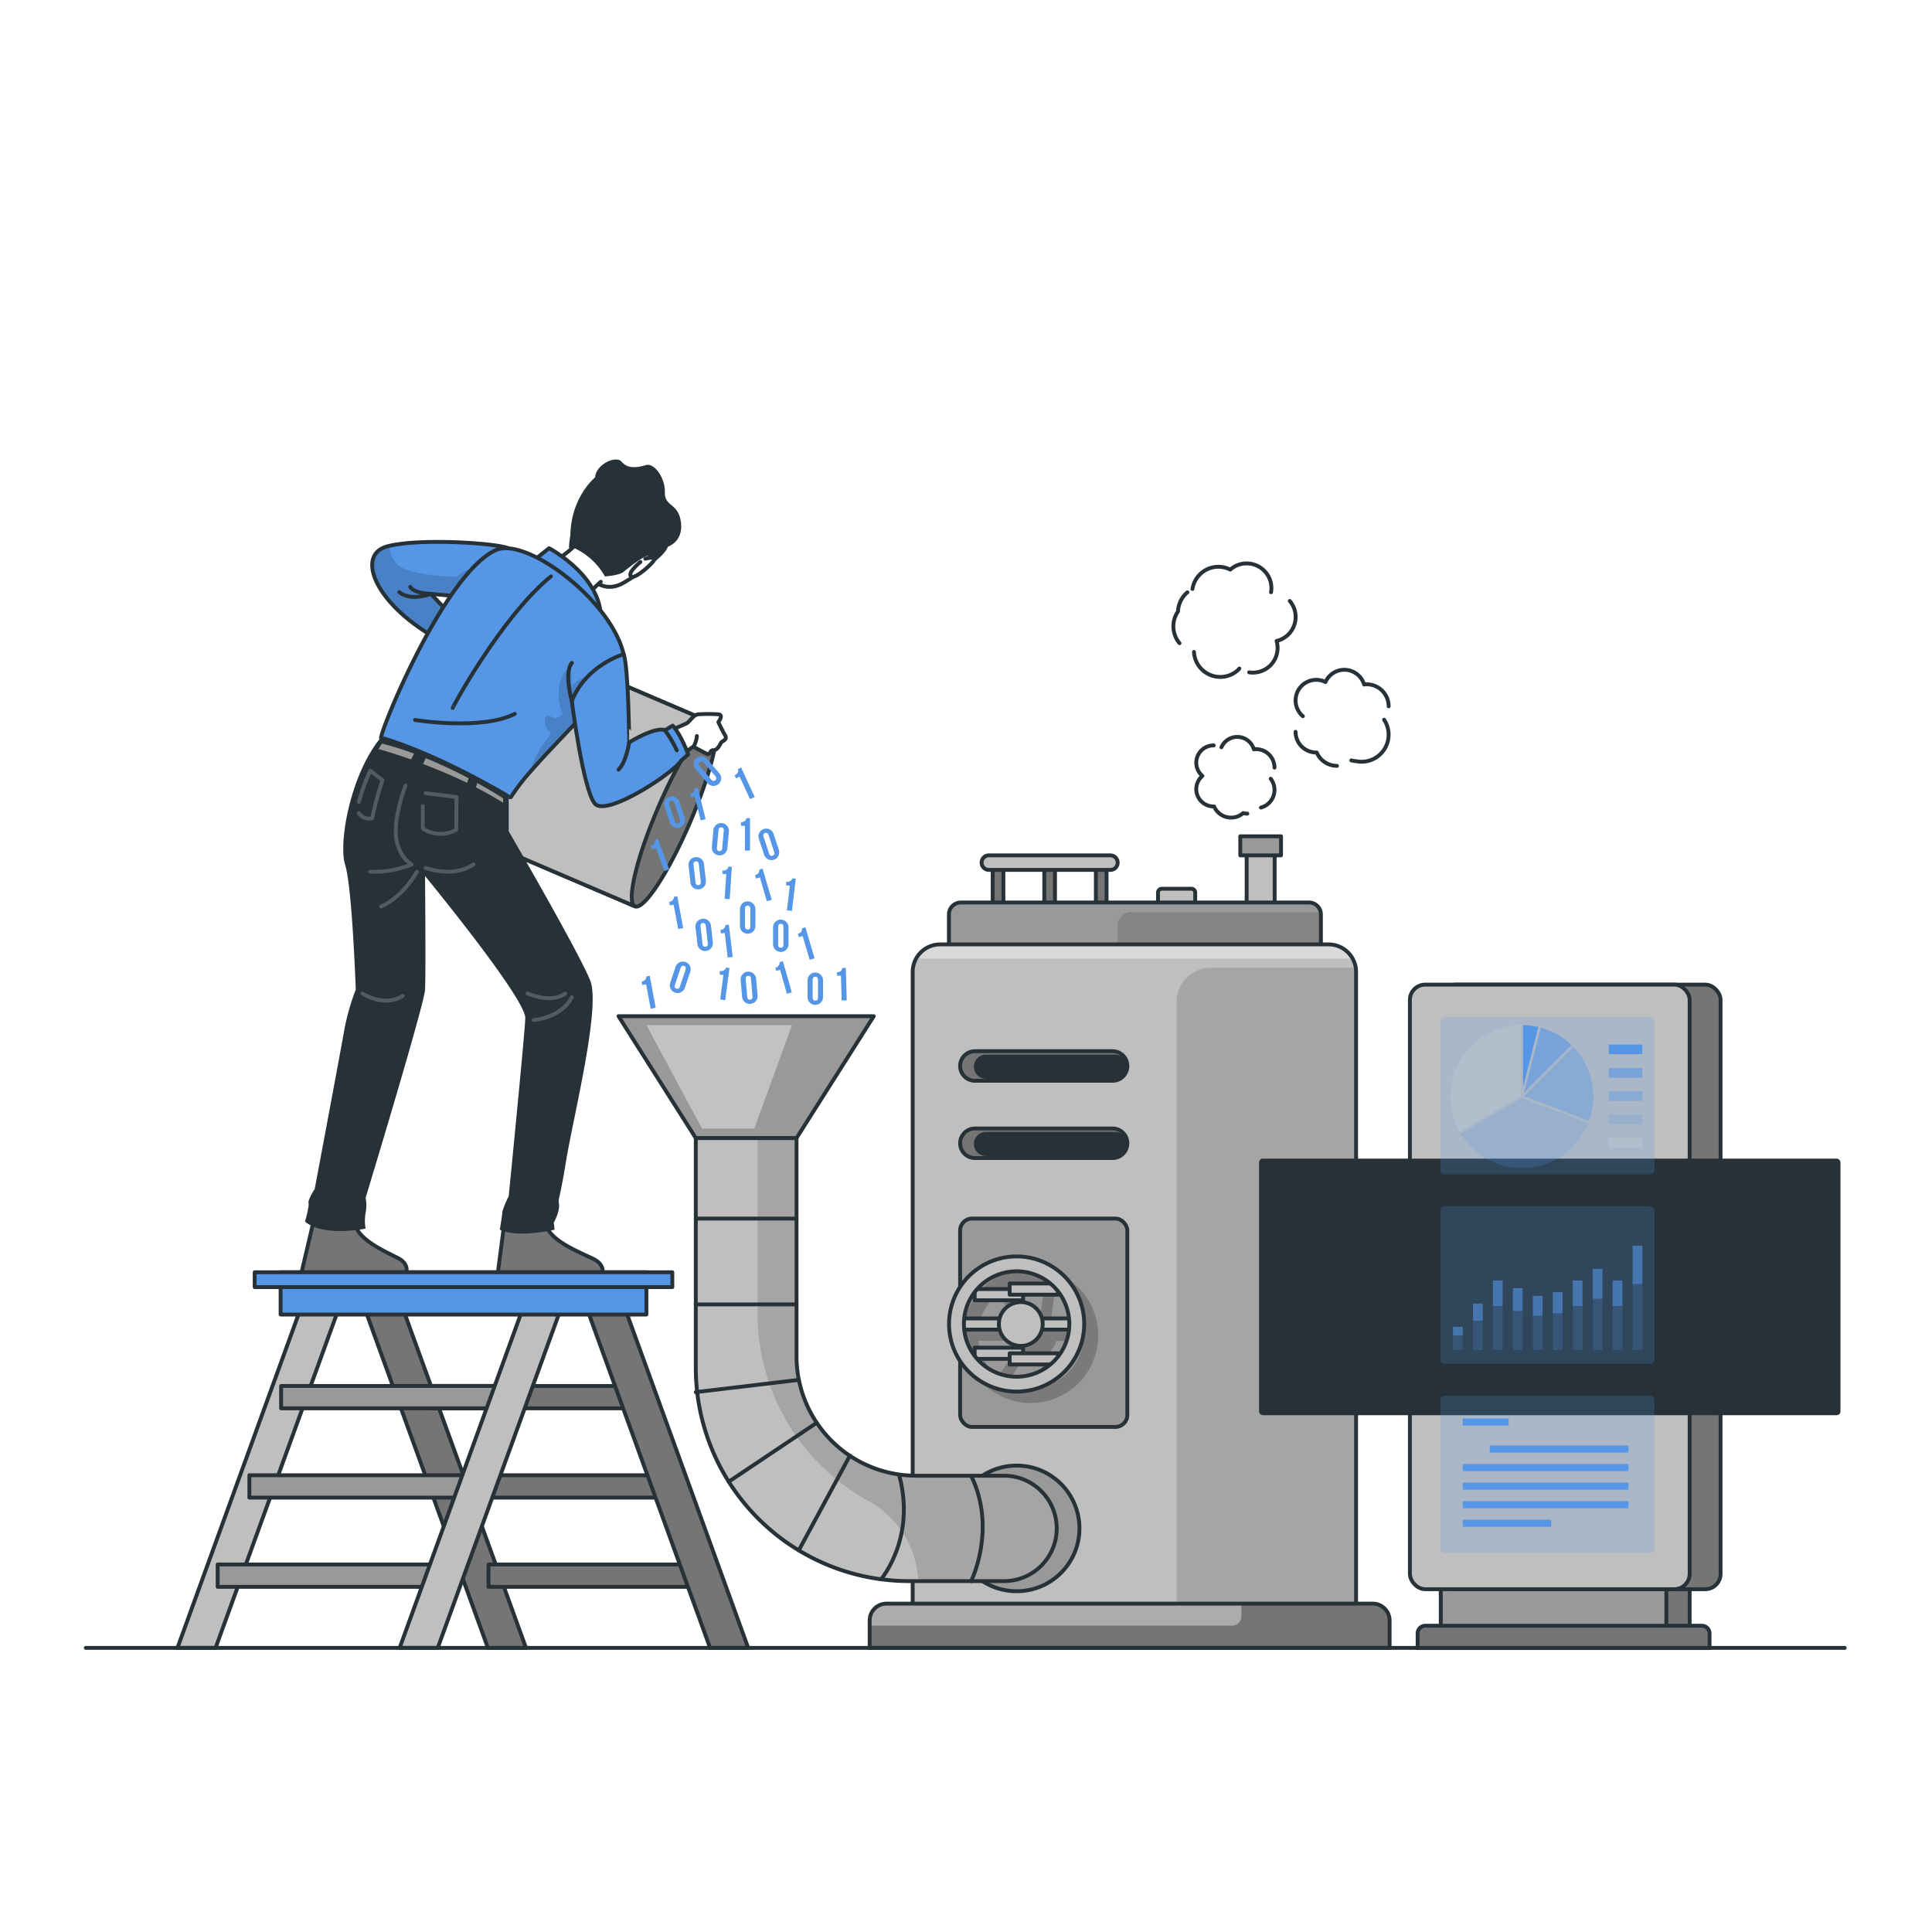 <svg class="animated" id="freepik_stories-data-processing" xmlns="http://www.w3.org/2000/svg" xmlns:xlink="http://www.w3.org/1999/xlink" viewBox="0 0 500 500" version="1.1" xmlns:svgjs="http://svgjs.com/svgjs"><style>svg#freepik_stories-data-processing:not(.animated) .animable {opacity: 0;}svg#freepik_stories-data-processing.animated #freepik--Smoke--inject-2 {animation: 1.5s Infinite  linear floating;animation-delay: 0s;}svg#freepik_stories-data-processing.animated #freepik--Data--inject-2 {animation: 1.5s Infinite  linear wind;animation-delay: 0s;}            @keyframes floating {                0% {                    opacity: 1;                    transform: translateY(0px);                }                50% {                    transform: translateY(-10px);                }                100% {                    opacity: 1;                    transform: translateY(0px);                }            }                    @keyframes wind {                0% {                    transform: rotate( 0deg );                }                25% {                    transform: rotate( 1deg );                }                75% {                    transform: rotate( -1deg );                }            }        </style><g id="freepik--Machine--inject-2" class="animable" style="transform-origin: 302.675px 321.47px;"><path d="M300.69,230h7.63a1,1,0,0,1,1,1v5.09a0,0,0,0,1,0,0h-9.63a0,0,0,0,1,0,0V231A1,1,0,0,1,300.69,230Z" style="fill: rgb(191, 191, 191); stroke: rgb(38, 50, 56); stroke-linecap: round; stroke-linejoin: round; transform-origin: 304.505px 233.045px;" id="elbivzm1fy87i" class="animable"></path><rect x="322.63" y="219.99" width="7.25" height="15.43" style="fill: rgb(191, 191, 191); stroke: rgb(38, 50, 56); stroke-linecap: round; stroke-linejoin: round; transform-origin: 326.255px 227.705px;" id="elu65ughuo0qs" class="animable"></rect><rect x="320.98" y="216.43" width="10.55" height="4.94" style="fill: rgb(153, 153, 153); stroke: rgb(38, 50, 56); stroke-linecap: round; stroke-linejoin: round; transform-origin: 326.255px 218.9px;" id="eli76riewfg7f" class="animable"></rect><rect x="270.26" y="223.25" width="2.77" height="12.16" style="fill: rgb(117, 117, 117); stroke: rgb(38, 50, 56); stroke-linecap: round; stroke-linejoin: round; transform-origin: 271.645px 229.33px;" id="elsvitmcq582a" class="animable"></rect><rect x="256.91" y="223.25" width="2.77" height="12.16" style="fill: rgb(117, 117, 117); stroke: rgb(38, 50, 56); stroke-linecap: round; stroke-linejoin: round; transform-origin: 258.295px 229.33px;" id="elzd5j5buhz6b" class="animable"></rect><rect x="283.61" y="223.25" width="2.77" height="12.16" style="fill: rgb(117, 117, 117); stroke: rgb(38, 50, 56); stroke-linecap: round; stroke-linejoin: round; transform-origin: 284.995px 229.33px;" id="elfw86anszapq" class="animable"></rect><path d="M341.85,236.67v10.75H245.58V236.67a3.11,3.11,0,0,1,3.11-3.11h90.05a3.11,3.11,0,0,1,3.06,2.52A3.81,3.81,0,0,1,341.85,236.67Z" style="fill: rgb(153, 153, 153); transform-origin: 293.715px 240.49px;" id="elukbtn9ljkoi" class="animable"></path><g style="clip-path: url(&quot;#freepik--clip-path--inject-2&quot;); transform-origin: 315.55px 241.75px;" id="elf5g0n8hdvz" class="animable"><g id="elh6g55s0l975"><path d="M341.85,236.67v10.75h-52.6v-7.86a3.48,3.48,0,0,1,3.48-3.48H341.8A3.81,3.81,0,0,1,341.85,236.67Z" style="fill-opacity: 0.7; opacity: 0.2; transform-origin: 315.55px 241.75px;" class="animable"></path></g></g><path d="M341.85,236.67v10.75H245.58V236.67a3.11,3.11,0,0,1,3.11-3.11h90.05a3.11,3.11,0,0,1,3.06,2.52A3.81,3.81,0,0,1,341.85,236.67Z" style="fill: none; stroke: rgb(38, 50, 56); stroke-linecap: round; stroke-linejoin: round; transform-origin: 293.715px 240.49px;" id="el4bjfkh5i331" class="animable"></path><path d="M287.37,225.13H255.92a1.88,1.88,0,0,1-1.88-1.88h0a1.88,1.88,0,0,1,1.88-1.88h31.45a1.88,1.88,0,0,1,1.88,1.88h0A1.88,1.88,0,0,1,287.37,225.13Z" style="fill: rgb(191, 191, 191); stroke: rgb(38, 50, 56); stroke-linecap: round; stroke-linejoin: round; transform-origin: 271.645px 223.25px;" id="el5f3g88ii2ob" class="animable"></path><path d="M243.31,244.41H343.84a7.11,7.11,0,0,1,7.11,7.11V417a0,0,0,0,1,0,0H236.2a0,0,0,0,1,0,0V251.52A7.11,7.11,0,0,1,243.31,244.41Z" style="fill: rgb(191, 191, 191); transform-origin: 293.575px 330.705px;" id="eloct4kmsw0v" class="animable"></path><g style="clip-path: url(&quot;#freepik--clip-path-2--inject-2&quot;); transform-origin: 294.04px 330.705px;" id="elkqy2ngq079" class="animable"><g id="elwi8h4wpqph"><path d="M351,251.52V417H304.5V259.3a8.85,8.85,0,0,1,8.85-8.85h37.51A6.35,6.35,0,0,1,351,251.52Z" style="fill-opacity: 0.7; opacity: 0.2; transform-origin: 327.75px 333.725px;" class="animable"></path></g><g id="elnv7fhyvs94"><path d="M350.08,248.09h-113a7.09,7.09,0,0,1,6.23-3.68H343.84A7.12,7.12,0,0,1,350.08,248.09Z" style="fill: rgb(255, 255, 255); opacity: 0.4; transform-origin: 293.58px 246.25px;" class="animable"></path></g></g><path d="M243.31,244.41H343.84a7.11,7.11,0,0,1,7.11,7.11V417a0,0,0,0,1,0,0H236.2a0,0,0,0,1,0,0V251.52A7.11,7.11,0,0,1,243.31,244.41Z" style="fill: none; stroke: rgb(38, 50, 56); stroke-linecap: round; stroke-linejoin: round; transform-origin: 293.575px 330.705px;" id="elf7cnpfi8wp" class="animable"></path><g id="elrnu6ugynpsm"><circle cx="263.1" cy="395.55" r="16.26" style="fill: rgb(153, 153, 153); stroke: rgb(38, 50, 56); stroke-linecap: round; stroke-linejoin: round; transform-origin: 263.1px 395.55px; transform: rotate(-80.83deg);" class="animable"></circle></g><polygon points="206.13 294.54 180.07 294.54 160.07 262.99 226.13 262.99 206.13 294.54" style="fill: rgb(153, 153, 153); stroke: rgb(38, 50, 56); stroke-linecap: round; stroke-linejoin: round; transform-origin: 193.1px 278.765px;" id="el9aadtllgskf" class="animable"></polygon><path d="M259.84,409.19H235.29A55.21,55.21,0,0,1,180.07,354V294.54h26.07V351a30.91,30.91,0,0,0,30.91,30.91h22.79a13.65,13.65,0,0,1,13.64,13.65h0A13.64,13.64,0,0,1,259.84,409.19Z" style="fill: rgb(191, 191, 191); transform-origin: 226.775px 351.865px;" id="elqn008sxkyah" class="animable"></path><g style="clip-path: url(&quot;#freepik--clip-path-3--inject-2&quot;); transform-origin: 234.775px 351.865px;" id="elpksr7ruoys" class="animable"><g id="ellrtbfrrm3v"><path d="M273.48,395.55a13.64,13.64,0,0,1-13.64,13.64H237.65a24.92,24.92,0,0,0-13-20.81A55.19,55.19,0,0,1,196.07,340V294.54h10.07V351a30.91,30.91,0,0,0,30.91,30.91h22.79A13.65,13.65,0,0,1,273.48,395.55Z" style="fill-opacity: 0.7; opacity: 0.2; transform-origin: 234.775px 351.865px;" class="animable"></path></g></g><path d="M259.84,409.19H235.29A55.21,55.21,0,0,1,180.07,354V294.54h26.07V351a30.91,30.91,0,0,0,30.91,30.91h22.79a13.65,13.65,0,0,1,13.64,13.65h0A13.64,13.64,0,0,1,259.84,409.19Z" style="fill: none; stroke: rgb(38, 50, 56); stroke-linecap: round; stroke-linejoin: round; transform-origin: 226.775px 351.865px;" id="els7xjspku41" class="animable"></path><line x1="180.07" y1="315.36" x2="206.14" y2="315.36" style="fill: none; stroke: rgb(38, 50, 56); stroke-linecap: round; stroke-linejoin: round; transform-origin: 193.105px 315.36px;" id="elz1ecyfiqds" class="animable"></line><line x1="180.07" y1="337.58" x2="206.14" y2="337.58" style="fill: none; stroke: rgb(38, 50, 56); stroke-linecap: round; stroke-linejoin: round; transform-origin: 193.105px 337.58px;" id="elj60wrw0tsxb" class="animable"></line><line x1="180.07" y1="360.28" x2="206.74" y2="357.11" style="fill: none; stroke: rgb(38, 50, 56); stroke-linecap: round; stroke-linejoin: round; transform-origin: 193.405px 358.695px;" id="elhvkxr3futeo" class="animable"></line><line x1="188.59" y1="383.46" x2="211.37" y2="368.21" style="fill: none; stroke: rgb(38, 50, 56); stroke-linecap: round; stroke-linejoin: round; transform-origin: 199.98px 375.835px;" id="eloa6khls46d" class="animable"></line><line x1="206.74" y1="401.2" x2="219.94" y2="376.74" style="fill: none; stroke: rgb(38, 50, 56); stroke-linecap: round; stroke-linejoin: round; transform-origin: 213.34px 388.97px;" id="elw9rkmndu0ck" class="animable"></line><path d="M228,408.72s9.09-10.58,4.74-26.82" style="fill: none; stroke: rgb(38, 50, 56); stroke-linecap: round; stroke-linejoin: round; transform-origin: 230.959px 395.31px;" id="ellp8w4widd4" class="animable"></path><path d="M251.33,409.19s6.72-13.43,0-27.29" style="fill: none; stroke: rgb(38, 50, 56); stroke-linecap: round; stroke-linejoin: round; transform-origin: 252.823px 395.545px;" id="el7tmbib6c518" class="animable"></path><g id="elbqpoagsm40k"><polygon points="181.67 292.06 195.21 292.06 204.97 265.3 167.29 265.3 181.67 292.06" style="fill: rgb(255, 255, 255); opacity: 0.4; transform-origin: 186.13px 278.68px;" class="animable"></polygon></g><path d="M287.93,299.7H252.31a3.83,3.83,0,0,1-3.83-3.82h0a3.84,3.84,0,0,1,3.83-3.83h35.62a3.83,3.83,0,0,1,3.83,3.83h0A3.82,3.82,0,0,1,287.93,299.7Z" style="fill: rgb(117, 117, 117); stroke: rgb(38, 50, 56); stroke-linecap: round; stroke-linejoin: round; transform-origin: 270.12px 295.875px;" id="el3cvmzcrtuux" class="animable"></path><path d="M288.56,292.93H255.18a3.13,3.13,0,1,0,0,6.26h33.38a3.13,3.13,0,0,0,0-6.26Z" style="fill: rgb(38, 50, 56); transform-origin: 271.87px 296.06px;" id="el9xplh7lgckl" class="animable"></path><rect x="248.48" y="315.36" width="43.27" height="53.93" rx="3.08" style="fill: rgb(153, 153, 153); stroke: rgb(38, 50, 56); stroke-linecap: round; stroke-linejoin: round; transform-origin: 270.115px 342.325px;" id="elzx85vrl5s4a" class="animable"></rect><path d="M287.93,279.7H252.31a3.83,3.83,0,0,1-3.83-3.82h0a3.84,3.84,0,0,1,3.83-3.83h35.62a3.83,3.83,0,0,1,3.83,3.83h0A3.82,3.82,0,0,1,287.93,279.7Z" style="fill: rgb(117, 117, 117); stroke: rgb(38, 50, 56); stroke-linecap: round; stroke-linejoin: round; transform-origin: 270.12px 275.875px;" id="el67p73sxn942" class="animable"></path><path d="M288.56,272.93H255.18a3.13,3.13,0,1,0,0,6.26h33.38a3.13,3.13,0,0,0,0-6.26Z" style="fill: rgb(38, 50, 56); transform-origin: 271.87px 276.06px;" id="elu2r2hsroz2g" class="animable"></path><path d="M359.63,419.37v7.1H225.07v-7.1a4.35,4.35,0,0,1,4.35-4.35H355.27A4.36,4.36,0,0,1,359.63,419.37Z" style="fill: rgb(117, 117, 117); transform-origin: 292.35px 420.745px;" id="el4qjdne6h80n" class="animable"></path><g style="clip-path: url(&quot;#freepik--clip-path-4--inject-2&quot;); transform-origin: 273.17px 417.86px;" id="eljxw4gi940h" class="animable"><g id="elg1wtiuioe65"><path d="M321.27,415v3.32a2.39,2.39,0,0,1-2.39,2.4H225.07v-1.37a4.35,4.35,0,0,1,4.35-4.35Z" style="fill: rgb(255, 255, 255); opacity: 0.4; transform-origin: 273.17px 417.86px;" class="animable"></path></g></g><path d="M359.63,419.37v7.1H225.07v-7.1a4.35,4.35,0,0,1,4.35-4.35H355.27A4.36,4.36,0,0,1,359.63,419.37Z" style="fill: none; stroke: rgb(38, 50, 56); stroke-linecap: round; stroke-linejoin: round; transform-origin: 292.35px 420.745px;" id="elxjerioyu1cf" class="animable"></path><g id="elphbmic8wsli"><g style="opacity: 0.2; transform-origin: 266.73px 345.6px;" class="animable"><path d="M266.74,328.11a17.49,17.49,0,1,0,17.48,17.48A17.49,17.49,0,0,0,266.74,328.11Zm13.56,16h-7a5.57,5.57,0,0,0-1.33-2.4l1.12-8.22A13.66,13.66,0,0,1,280.3,344.14Zm-10-11.7-1,7.68a5.38,5.38,0,0,0-1.44-.2,5.67,5.67,0,0,0-2.33.51l-4.7-7.09a13.34,13.34,0,0,1,9.51-.9Zm-12,2.44,4.9,7.39a5.76,5.76,0,0,0-.89,1.87h-9.16A13.6,13.6,0,0,1,258.32,334.88ZM253.17,347h9.16a5.71,5.71,0,0,0,.89,1.88l-4.9,7.39A13.61,13.61,0,0,1,253.17,347Zm7.61,10.81,4.7-7.09a5.66,5.66,0,0,0,2.33.5,5.81,5.81,0,0,0,1.44-.19l1,7.68a13.49,13.49,0,0,1-9.51-.9Zm12.29-.18L272,349.45a5.55,5.55,0,0,0,1.33-2.41h7A13.66,13.66,0,0,1,273.07,357.67Z" id="el6048zsgnvd9" class="animable" style="transform-origin: 266.73px 345.6px;"></path></g></g><g id="el4uz6beg9n65"><rect x="252.24" y="348.78" width="12.53" height="2.9" style="fill: rgb(191, 191, 191); stroke: rgb(38, 50, 56); stroke-linecap: round; stroke-linejoin: round; transform-origin: 258.505px 350.23px; transform: rotate(-56.44deg);" class="animable"></rect></g><g id="elyhaw8tlaqz9"><rect x="261.3" y="350.23" width="12.53" height="2.9" style="fill: rgb(191, 191, 191); stroke: rgb(38, 50, 56); stroke-linecap: round; stroke-linejoin: round; transform-origin: 267.565px 351.68px; transform: rotate(-97.72deg);" class="animable"></rect></g><g id="elt1wugjl0sma"><rect x="252.24" y="333.61" width="12.53" height="2.9" style="fill: rgb(191, 191, 191); stroke: rgb(38, 50, 56); stroke-linecap: round; stroke-linejoin: round; transform-origin: 258.505px 335.06px; transform: rotate(56.44deg);" class="animable"></rect></g><g id="elz6ni1xikq7k"><rect x="261.3" y="332.16" width="12.53" height="2.9" style="fill: rgb(191, 191, 191); stroke: rgb(38, 50, 56); stroke-linecap: round; stroke-linejoin: round; transform-origin: 267.565px 333.61px; transform: rotate(97.72deg);" class="animable"></rect></g><rect x="267.56" y="341.2" width="12.53" height="2.9" style="fill: rgb(191, 191, 191); stroke: rgb(38, 50, 56); stroke-linecap: round; stroke-linejoin: round; transform-origin: 273.825px 342.65px;" id="elefo1oe2841s" class="animable"></rect><rect x="247.56" y="341.2" width="12.53" height="2.9" style="fill: rgb(191, 191, 191); stroke: rgb(38, 50, 56); stroke-linecap: round; stroke-linejoin: round; transform-origin: 253.825px 342.65px;" id="eliuoauxqos79" class="animable"></rect><path d="M263.1,325.16a17.49,17.49,0,1,0,17.49,17.49A17.49,17.49,0,0,0,263.1,325.16Zm0,31.13a13.64,13.64,0,1,1,13.64-13.64A13.64,13.64,0,0,1,263.1,356.29Z" style="fill: rgb(191, 191, 191); stroke: rgb(38, 50, 56); stroke-linecap: round; stroke-linejoin: round; transform-origin: 263.1px 342.65px;" id="elrwpffrv8ye" class="animable"></path><path d="M269.85,342.65a5.67,5.67,0,1,1-5.67-5.67A5.67,5.67,0,0,1,269.85,342.65Z" style="fill: rgb(191, 191, 191); stroke: rgb(38, 50, 56); stroke-linecap: round; stroke-linejoin: round; transform-origin: 264.18px 342.65px;" id="el4bmga7u5ryt" class="animable"></path><path d="M368.78,341.73H339a9,9,0,0,1-9-9h0a9,9,0,0,1,9-9h29.83Z" style="fill: rgb(153, 153, 153); stroke: rgb(38, 50, 56); stroke-linecap: round; stroke-linejoin: round; transform-origin: 349.415px 332.73px;" id="eldlkvc8oak3" class="animable"></path><rect x="372.88" y="404.69" width="64.4" height="21.77" style="fill: rgb(117, 117, 117); stroke: rgb(38, 50, 56); stroke-linecap: round; stroke-linejoin: round; transform-origin: 405.08px 415.575px;" id="elw6dijudw41" class="animable"></rect><rect x="372.88" y="404.69" width="58.37" height="21.77" style="fill: rgb(153, 153, 153); stroke: rgb(38, 50, 56); stroke-linecap: round; stroke-linejoin: round; transform-origin: 402.065px 415.575px;" id="elskrvg7vznt" class="animable"></rect><rect x="372.88" y="254.82" width="72.4" height="156.46" rx="3.96" style="fill: rgb(117, 117, 117); stroke: rgb(38, 50, 56); stroke-linecap: round; stroke-linejoin: round; transform-origin: 409.08px 333.05px;" id="elsz7iv4pva9c" class="animable"></rect><rect x="364.88" y="254.82" width="72.4" height="156.46" rx="3.96" style="fill: rgb(191, 191, 191); stroke: rgb(38, 50, 56); stroke-linecap: round; stroke-linejoin: round; transform-origin: 401.08px 333.05px;" id="ely20jw77m5o" class="animable"></rect><g id="elaejps1j7it9"><rect x="325.85" y="299.85" width="150.46" height="66.4" rx="0.96" style="fill: rgb(38, 50, 56); transform-origin: 401.08px 333.05px; transform: rotate(90deg);" class="animable"></rect></g><path d="M368.83,420.74h71.6a2,2,0,0,1,2,2v3.77a0,0,0,0,1,0,0H366.88a0,0,0,0,1,0,0V422.7A2,2,0,0,1,368.83,420.74Z" style="fill: rgb(117, 117, 117); stroke: rgb(38, 50, 56); stroke-linecap: round; stroke-linejoin: round; transform-origin: 404.655px 423.625px;" id="el7ydfwhtp3g4" class="animable"></path><g id="el7v36uqhoolb"><rect x="372.78" y="263.18" width="55.38" height="40.75" rx="1.12" style="fill: rgb(85,150,230); opacity: 0.2; transform-origin: 400.47px 283.555px;" class="animable"></rect></g><g id="el9jtp8l9cs8u"><path d="M394.42,283.68l16.85,6.42a18.53,18.53,0,0,0-4.11-19.17Z" style="fill: rgb(85,150,230); opacity: 0.4; transform-origin: 403.395px 280.515px;" class="animable"></path></g><g id="eldlqi9zw6vwb"><path d="M394.43,282.8l12.3-12.3a18.48,18.48,0,0,0-8-4.57L397,272.82Z" style="fill: rgb(85,150,230); opacity: 0.6; transform-origin: 400.58px 274.365px;" class="animable"></path></g><path d="M394.17,265.3v16.05l3.93-15.57A18.78,18.78,0,0,0,394.17,265.3Z" style="fill: rgb(85,150,230); transform-origin: 396.135px 273.325px;" id="elk5mm077tqgc" class="animable"></path><g id="ellhl2v53itap"><path d="M393.57,283.62V265.3a18.5,18.5,0,0,0-15.83,27.56Z" style="fill: rgb(255, 255, 255); opacity: 0.1; transform-origin: 384.469px 279.08px;" class="animable"></path></g><g id="el270ox8qctrf"><path d="M393.87,302.3a18.51,18.51,0,0,0,17.18-11.63l-17.15-6.54L378,293.39A18.51,18.51,0,0,0,393.87,302.3Z" style="fill: rgb(85,150,230); opacity: 0.2; transform-origin: 394.525px 293.215px;" class="animable"></path></g><rect x="416.35" y="270.32" width="8.68" height="2.52" style="fill: rgb(85,150,230); transform-origin: 420.69px 271.58px;" id="elpx5ygyovm4n" class="animable"></rect><g id="elq6alzmvcp9c"><rect x="416.35" y="276.37" width="8.68" height="2.52" style="fill: rgb(85,150,230); opacity: 0.6; transform-origin: 420.69px 277.63px;" class="animable"></rect></g><g id="el7h3t7b0gc9i"><rect x="416.35" y="282.41" width="8.68" height="2.52" style="fill: rgb(85,150,230); opacity: 0.4; transform-origin: 420.69px 283.67px;" class="animable"></rect></g><g id="elannykgupis"><rect x="416.35" y="288.46" width="8.68" height="2.52" style="fill: rgb(85,150,230); opacity: 0.2; transform-origin: 420.69px 289.72px;" class="animable"></rect></g><g id="elnory3f392lk"><rect x="416.35" y="294.51" width="8.68" height="2.52" style="fill: rgb(255, 255, 255); opacity: 0.1; transform-origin: 420.69px 295.77px;" class="animable"></rect></g><g id="elfcpef07ayla"><rect x="372.78" y="312.18" width="55.38" height="40.75" rx="1.12" style="fill: rgb(85,150,230); opacity: 0.2; transform-origin: 400.47px 332.555px;" class="animable"></rect></g><g id="el5qxi9fxyhcw"><rect x="376.04" y="343.38" width="2.52" height="2.22" style="fill: rgb(85,150,230); opacity: 0.5; transform-origin: 377.3px 344.49px;" class="animable"></rect></g><g id="elci9dkxgisgh"><rect x="376.04" y="343.38" width="2.52" height="6.03" style="fill: rgb(85,150,230); opacity: 0.2; transform-origin: 377.3px 346.395px;" class="animable"></rect></g><g id="el53ot63rqkxk"><rect x="381.21" y="337.38" width="2.52" height="4.42" style="fill: rgb(85,150,230); opacity: 0.5; transform-origin: 382.47px 339.59px;" class="animable"></rect></g><g id="el5tx8bfkmm3"><rect x="381.21" y="337.38" width="2.52" height="12.03" style="fill: rgb(85,150,230); opacity: 0.2; transform-origin: 382.47px 343.395px;" class="animable"></rect></g><g id="elwf4ttf4fxqd"><rect x="386.37" y="331.38" width="2.52" height="6.62" style="fill: rgb(85,150,230); opacity: 0.5; transform-origin: 387.63px 334.69px;" class="animable"></rect></g><g id="el7y1epdhxfmi"><rect x="386.37" y="331.38" width="2.52" height="18.03" style="fill: rgb(85,150,230); opacity: 0.2; transform-origin: 387.63px 340.395px;" class="animable"></rect></g><g id="eld31tumitvju"><rect x="391.53" y="333.38" width="2.52" height="5.89" style="fill: rgb(85,150,230); opacity: 0.5; transform-origin: 392.79px 336.325px;" class="animable"></rect></g><g id="el61dxmfbeg7u"><rect x="391.53" y="333.38" width="2.52" height="16.03" style="fill: rgb(85,150,230); opacity: 0.2; transform-origin: 392.79px 341.395px;" class="animable"></rect></g><g id="eleiq5aovd77m"><rect x="396.7" y="335.38" width="2.52" height="5.15" style="fill: rgb(85,150,230); opacity: 0.5; transform-origin: 397.96px 337.955px;" class="animable"></rect></g><g id="el2t2et0qt4d4"><rect x="396.7" y="335.38" width="2.52" height="14.03" style="fill: rgb(85,150,230); opacity: 0.2; transform-origin: 397.96px 342.395px;" class="animable"></rect></g><g id="elvta8m1n6mij"><rect x="401.86" y="334.38" width="2.52" height="5.52" style="fill: rgb(85,150,230); opacity: 0.5; transform-origin: 403.12px 337.14px;" class="animable"></rect></g><g id="el7rv8n8xa7rj"><rect x="401.86" y="334.38" width="2.52" height="15.03" style="fill: rgb(85,150,230); opacity: 0.2; transform-origin: 403.12px 341.895px;" class="animable"></rect></g><g id="elvl2gq6ok0xc"><rect x="407.03" y="331.38" width="2.52" height="6.62" style="fill: rgb(85,150,230); opacity: 0.5; transform-origin: 408.29px 334.69px;" class="animable"></rect></g><g id="elusdvromoowr"><rect x="407.03" y="331.38" width="2.52" height="18.03" style="fill: rgb(85,150,230); opacity: 0.2; transform-origin: 408.29px 340.395px;" class="animable"></rect></g><g id="el7mj83qjdwyr"><rect x="412.19" y="328.38" width="2.52" height="7.73" style="fill: rgb(85,150,230); opacity: 0.5; transform-origin: 413.45px 332.245px;" class="animable"></rect></g><g id="elya0yu3xx31"><rect x="412.19" y="328.38" width="2.52" height="21.03" style="fill: rgb(85,150,230); opacity: 0.2; transform-origin: 413.45px 338.895px;" class="animable"></rect></g><g id="elk7vs83pzjx"><rect x="417.35" y="331.38" width="2.52" height="6.62" style="fill: rgb(85,150,230); opacity: 0.5; transform-origin: 418.61px 334.69px;" class="animable"></rect></g><g id="elev5dnrfvc5s"><rect x="417.35" y="331.38" width="2.52" height="18.03" style="fill: rgb(85,150,230); opacity: 0.2; transform-origin: 418.61px 340.395px;" class="animable"></rect></g><g id="elw55mummifeg"><rect x="422.52" y="322.38" width="2.52" height="9.93" style="fill: rgb(85,150,230); opacity: 0.5; transform-origin: 423.78px 327.345px;" class="animable"></rect></g><g id="elhundywtfr67"><rect x="422.52" y="322.38" width="2.52" height="27.03" style="fill: rgb(85,150,230); opacity: 0.2; transform-origin: 423.78px 335.895px;" class="animable"></rect></g><g id="el3k04epnhdey"><rect x="372.78" y="361.18" width="55.38" height="40.75" rx="1.12" style="fill: rgb(85,150,230); opacity: 0.2; transform-origin: 400.47px 381.555px;" class="animable"></rect></g><rect x="378.56" y="367.11" width="11.88" height="1.83" style="fill: rgb(85,150,230); transform-origin: 384.5px 368.025px;" id="el2l5gurw9m3u" class="animable"></rect><rect x="385.56" y="374.09" width="35.88" height="1.83" style="fill: rgb(85,150,230); transform-origin: 403.5px 375.005px;" id="el2rofq0fvjj" class="animable"></rect><rect x="378.56" y="378.89" width="42.88" height="1.83" style="fill: rgb(85,150,230); transform-origin: 400px 379.805px;" id="elpip5111mzh" class="animable"></rect><rect x="378.56" y="383.7" width="42.88" height="1.83" style="fill: rgb(85,150,230); transform-origin: 400px 384.615px;" id="elbebxdwx05bt" class="animable"></rect><rect x="378.56" y="388.5" width="42.88" height="1.83" style="fill: rgb(85,150,230); transform-origin: 400px 389.415px;" id="elll285frk85p" class="animable"></rect><rect x="378.56" y="393.3" width="22.88" height="1.83" style="fill: rgb(85,150,230); transform-origin: 390px 394.215px;" id="elykhbxwu0w" class="animable"></rect></g><g id="freepik--Smoke--inject-2" class="animable animator-active" style="transform-origin: 331.526px 178.706px;"><path d="M314.1,192.91a4.48,4.48,0,0,0-2.92,7.9,4.48,4.48,0,0,0,2.92,7.9h.11a4.77,4.77,0,0,0,7.51,1.72h0a4.34,4.34,0,0,0,1.09.14" style="fill: none; stroke: rgb(38, 50, 56); stroke-linecap: round; stroke-linejoin: round; transform-origin: 316.202px 202.254px;" id="elrjjki5tsq2r" class="animable"></path><path d="M329.84,198.66a4.8,4.8,0,0,0-4.79-4.79,4.87,4.87,0,0,0-.55.06,4.48,4.48,0,0,0-8.4-.54" style="fill: none; stroke: rgb(38, 50, 56); stroke-linecap: round; stroke-linejoin: round; transform-origin: 322.97px 194.686px;" id="eley7a6e8o3lt" class="animable"></path><path d="M326.33,209a4.74,4.74,0,0,0,2.53-7.46" style="fill: none; stroke: rgb(38, 50, 56); stroke-linecap: round; stroke-linejoin: round; transform-origin: 328.084px 205.27px;" id="el7e3t3hrxifw" class="animable"></path><path d="M349.72,196.79h0A6.15,6.15,0,0,0,351,197a7,7,0,0,0,7.2-10.74" style="fill: none; stroke: rgb(38, 50, 56); stroke-linecap: round; stroke-linejoin: round; transform-origin: 354.545px 191.698px;" id="elw241cgrrzvi" class="animable"></path><path d="M335.29,189.39a5.36,5.36,0,0,0,5.36,5.36h.12a5.71,5.71,0,0,0,5.24,3.45" style="fill: none; stroke: rgb(38, 50, 56); stroke-linecap: round; stroke-linejoin: round; transform-origin: 340.65px 193.795px;" id="el1hk62avfg9b" class="animable"></path><path d="M359.38,182.79a5.7,5.7,0,0,0-5.7-5.7c-.22,0-.43,0-.65.06a5.34,5.34,0,0,0-10-.63,5.22,5.22,0,0,0-2.37-.58,5.34,5.34,0,0,0-3.48,9.41" style="fill: none; stroke: rgb(38, 50, 56); stroke-linecap: round; stroke-linejoin: round; transform-origin: 347.338px 179.345px;" id="elavgz5iu7vll" class="animable"></path><path d="M309,168.71a6.81,6.81,0,0,0,11.2,4.87,5.69,5.69,0,0,0,.54-.56" style="fill: none; stroke: rgb(38, 50, 56); stroke-linecap: round; stroke-linejoin: round; transform-origin: 314.87px 171.95px;" id="elc91h3fgwx1" class="animable"></path><path d="M307.29,153.3a6.8,6.8,0,0,0-2.42,4.93,6.81,6.81,0,0,0,.39,8.23" style="fill: none; stroke: rgb(38, 50, 56); stroke-linecap: round; stroke-linejoin: round; transform-origin: 305.481px 159.88px;" id="el6dva8yxcfup" class="animable"></path><path d="M328.94,153.27a6.31,6.31,0,0,0-1.39-5.16,6.42,6.42,0,0,0-9.05-.79.94.94,0,0,1-.1.1,6.79,6.79,0,0,0-9.79,5v0" style="fill: none; stroke: rgb(38, 50, 56); stroke-linecap: round; stroke-linejoin: round; transform-origin: 318.823px 149.542px;" id="elnn0l4aadn" class="animable"></path><path d="M323.28,174a6.39,6.39,0,0,0,7.1-8.12,6.38,6.38,0,0,0,3.41-10.35" style="fill: none; stroke: rgb(38, 50, 56); stroke-linecap: round; stroke-linejoin: round; transform-origin: 329.296px 164.802px;" id="el6b3ywm8q8mw" class="animable"></path></g><g id="freepik--Character--inject-2" class="animable" style="transform-origin: 132.887px 224.349px;"><path d="M81.5,314.56l-3.57,15.22H105s1.27-2.52-2-4.19-11.31-5.18-11-9.39S81.5,314.56,81.5,314.56Z" style="fill: rgb(117, 117, 117); stroke: rgb(38, 50, 56); stroke-linecap: round; stroke-linejoin: round; transform-origin: 91.586px 321.782px;" id="elie20r17y5sn" class="animable"></path><path d="M130.72,315l-1.93,14.78h27.05s1-2.45-2.46-4.07-11.86-5-12-9.12S130.72,315,130.72,315Z" style="fill: rgb(117, 117, 117); stroke: rgb(38, 50, 56); stroke-linecap: round; stroke-linejoin: round; transform-origin: 142.382px 322.006px;" id="el5q2wjes19rm" class="animable"></path><path d="M131.63,141.88l-5.68,6.3-5.69,6.31-8.75-.8,4.32,4.55-5.11,5.65c-14.09-8.79-18.31-20.31-10.58-22.47l.54-.14C108.77,139.31,128.07,140.5,131.63,141.88Z" style="fill: rgb(85,150,230); transform-origin: 113.973px 152.065px;" id="el0gqzm5zrzquu" class="animable"></path><g style="clip-path: url(&quot;#freepik--clip-path-5--inject-2&quot;); transform-origin: 111.118px 152.585px;" id="el969w1zrma54" class="animable"><g id="el45h8rtcwoyp"><path d="M120.26,154.49l-8.75-.8,4.32,4.55-5.11,5.65c-14.09-8.79-18.31-20.31-10.58-22.47l.54-.14c.31,2,1.12,4.36,3.14,5.53,4,2.31,14.35,2.48,14.35,2.48s3.06-2.94,6.75-2.48c.46.06.8.55,1,1.37Z" style="fill-opacity: 0.7; opacity: 0.2; transform-origin: 111.118px 152.585px;" class="animable"></path></g></g><path d="M131.63,141.88l-5.68,6.3-5.69,6.31-8.75-.8,4.32,4.55-5.11,5.65c-14.09-8.79-18.31-20.31-10.58-22.47l.54-.14C108.77,139.31,128.07,140.5,131.63,141.88Z" style="fill: none; stroke: rgb(38, 50, 56); stroke-linecap: round; stroke-linejoin: round; transform-origin: 113.973px 152.065px;" id="elj2us602h5qa" class="animable"></path><path d="M178.65,212.68c5.59-13.07,8.25-24.47,5.94-25.46l-46.23-19.78c-2.32-1-8.72,8.8-14.32,21.87s-8.25,24.47-5.94,25.46l46.24,19.79C166.65,235.55,173.05,225.75,178.65,212.68Z" style="fill: rgb(117, 117, 117); stroke: rgb(38, 50, 56); stroke-linecap: round; stroke-linejoin: round; transform-origin: 151.344px 200.999px;" id="elyhcmejx7nxr" class="animable"></path><path d="M164.34,234.56,118.1,214.78c-2.31-1,.35-12.4,5.94-25.46s12-22.87,14.32-21.88l46.23,19.78c-2.31-1-8.71,8.81-14.31,21.88S162,233.57,164.34,234.56Z" style="fill: rgb(191, 191, 191); stroke: rgb(38, 50, 56); stroke-linecap: round; stroke-linejoin: round; transform-origin: 150.929px 200.966px;" id="elfx0mce51s86" class="animable"></path><path d="M173.61,189l4-1.75c.79-.34,1.82-2.27,3.07-2.38a38,38,0,0,1,5.23,0c1.47.11,0,2,0,2s.9,2,1.7,3.34-.68,1.46-1,2-.89,1.94-2,1.94-.64,1.47-1.77.9-3.41-1.81-3.41-1.81l-4.32,2.95Z" style="fill: rgb(255, 255, 255); stroke: rgb(38, 50, 56); stroke-linecap: round; stroke-linejoin: round; transform-origin: 180.727px 190.485px;" id="elf4wevomaf9w" class="animable"></path><path d="M147.75,141.47c.81-12.86,11.72-23.77,19.49-14.38,9.87,11.91,2.94,18.56-5.77,23.69S147.75,141.47,147.75,141.47Z" style="fill: rgb(255, 255, 255); stroke: rgb(38, 50, 56); stroke-linecap: round; stroke-linejoin: round; transform-origin: 159.912px 137.721px;" id="el2rfhjp3b2d3" class="animable"></path><path d="M150.49,139.31c-3.61,4.57-10,7.72-10,7.72l9.59,9.85a28.2,28.2,0,0,1,5.41-6.32" style="fill: rgb(255, 255, 255); stroke: rgb(38, 50, 56); stroke-linecap: round; stroke-linejoin: round; transform-origin: 147.99px 148.095px;" id="elgws82rvxwfp" class="animable"></path><path d="M147.75,141.47a17.53,17.53,0,0,1,8.8,7.7s3.7-.2,4.88-1.21,5.21-4.11,6.22-4.08-1.16,3.5-1.16,3.5,5.37-3.16,6.38-5.91c0,0,4-1.25,3.36-6.3s-4.28-4-4.16-7.73-2.73-7.74-4.92-7.07-4.71,1-6.23-.84-6.79.76-6.89,4C154,123.56,146.53,129.59,147.75,141.47Z" style="fill: rgb(38, 50, 56); transform-origin: 161.957px 134.044px;" id="elsrikdg2zwd" class="animable"></path><path d="M167,144.6s2.12-.59,2.4,0-5.09,5.53-6.1,4.57,2.44-3.73,2.44-3.73" style="fill: rgb(255, 255, 255); stroke: rgb(38, 50, 56); stroke-linecap: round; stroke-linejoin: round; transform-origin: 166.263px 146.816px;" id="el6bwfg683z4f" class="animable"></path><path d="M139,144.34l3.09-2.46s14.52,7.54,13.4,19.56L139,151Z" style="fill: rgb(85,150,230); stroke: rgb(38, 50, 56); stroke-linecap: round; stroke-linejoin: round; transform-origin: 147.276px 151.66px;" id="elq6aynxpspvf" class="animable"></path><path d="M154.91,180.55c-5.15,6-12.29,13-17.46,18.94a53.24,53.24,0,0,0-5.25,6.83s-27-3.69-33.57-15.2C98,190,115,148.22,128.39,142.34c7.85-3.43,29.76,13,33,26.95C162,171.58,159.09,175.71,154.91,180.55Z" style="fill: rgb(85,150,230); transform-origin: 130.042px 174.1px;" id="elh3yijtt2yy9" class="animable"></path><g style="clip-path: url(&quot;#freepik--clip-path-6--inject-2&quot;); transform-origin: 146.18px 186.272px;" id="elnwo4cjcrm3" class="animable"><g id="el1xunh6ymd84"><path d="M137.45,199.49c.35-3.89,5.12-9.62,5.12-9.62-2.67-2.64-1.43-5.67,0-4.49s3.06-.63,3.06-.63c-2.9-6.7.79-11.89,1.64-11.69s.71,4.54.71,4.54a7.06,7.06,0,0,1,4.12-2.5,14.11,14.11,0,0,1,2.81,5.45C149.76,186.52,142.62,193.55,137.45,199.49Z" style="fill-opacity: 0.7; opacity: 0.2; transform-origin: 146.18px 186.272px;" class="animable"></path></g></g><path d="M154.91,180.55c-5.15,6-12.29,13-17.46,18.94a53.24,53.24,0,0,0-5.25,6.83s-27-3.69-33.57-15.2C98,190,115,148.22,128.39,142.34c7.85-3.43,29.76,13,33,26.95C162,171.58,159.09,175.71,154.91,180.55Z" style="fill: none; stroke: rgb(38, 50, 56); stroke-linecap: round; stroke-linejoin: round; transform-origin: 130.042px 174.1px;" id="eluizu4r2eoy" class="animable"></path><path d="M98.89,190.48s12.55,3.24,32.76,15.08v9.56s18.39,31.71,21.12,38.7-4.46,35.55-6.28,46.69-2.05,9.09-1.82,11.13-1.36,4.78-1.36,4.78l.22,1.82s-9.4,2.27-14.18,0c0,0,.69-4.1.69-4.78a22,22,0,0,1,1.61-3.86s4.07-41.06,4.3-46.06S110,226.71,110,226.71s.23,25.47,0,29.44S94.62,310,94.62,310a10.19,10.19,0,0,1,0,3.87,11.72,11.72,0,0,0,0,4.09s-10.91,2.27-15.68-1.82c0,0,1.13-3.86.91-4.77s1.59-3.64,1.59-3.64,6.77-36,7.68-41.28a59.65,59.65,0,0,1,2.95-10.34s-.92-26.56-2.74-32.24S90.71,199.93,98.89,190.48Z" style="fill: rgb(38, 50, 56); transform-origin: 116.161px 254.864px;" id="elyu19aav19tg" class="animable"></path><path d="M117.16,183.24c-.19,0,12.59-23.59,25.41-34.07" style="fill: none; stroke: rgb(38, 50, 56); stroke-linecap: round; stroke-linejoin: round; transform-origin: 129.864px 166.205px;" id="el5b9gs7a49ds" class="animable"></path><path d="M161.42,169.29s-9.74,2.78-13.44,12.14c0,0,2.94,23.18,6,26.59s20.43-8,22.36-11.23l1.76-1.55s-1.78-5-4-7.45l-2,1.18s-2-1.18-9.25,3.14C162.82,192.11,162.68,173,161.42,169.29Z" style="fill: rgb(85,150,230); stroke: rgb(38, 50, 56); stroke-linecap: round; stroke-linejoin: round; transform-origin: 163.04px 188.97px;" id="ele852jy3ee0n" class="animable"></path><path d="M172.07,189a29.87,29.87,0,0,1,3.09,5.19" style="fill: none; stroke: rgb(38, 50, 56); stroke-linecap: round; stroke-linejoin: round; transform-origin: 173.615px 191.595px;" id="eluzqe0r63k1d" class="animable"></path><path d="M179.48,193.25a7,7,0,0,0,.88-2.77" style="fill: none; stroke: rgb(38, 50, 56); stroke-linecap: round; stroke-linejoin: round; transform-origin: 179.92px 191.865px;" id="elfzxcsz44k7" class="animable"></path><path d="M103.33,153.24c3,2.5,8.18.45,8.18.45s-4.43-.09-5.34-1.81" style="fill: none; stroke: rgb(38, 50, 56); stroke-linecap: round; stroke-linejoin: round; transform-origin: 107.42px 153.181px;" id="elif893iaz9ij" class="animable"></path><path d="M108.82,198c3.73,1.4,8,3.18,12.35,5.3l.74-2.12a125.14,125.14,0,0,0-12-5.62Z" style="fill: rgb(153, 153, 153); stroke: rgb(38, 50, 56); stroke-linecap: round; stroke-linejoin: round; transform-origin: 115.365px 199.43px;" id="el9poavg5fk1" class="animable"></path><path d="M123.22,201.9l-.67,2.1c2.77,1.41,5.54,3,8.17,4.65v-2.33S127.81,204.4,123.22,201.9Z" style="fill: rgb(153, 153, 153); stroke: rgb(38, 50, 56); stroke-linecap: round; stroke-linejoin: round; transform-origin: 126.635px 205.275px;" id="el48ch234rkxa" class="animable"></path><path d="M107.89,194.78a80,80,0,0,0-9.28-2.92l-1.42,2.3s3.86,1,9.42,3Z" style="fill: rgb(153, 153, 153); stroke: rgb(38, 50, 56); stroke-linecap: round; stroke-linejoin: round; transform-origin: 102.54px 194.51px;" id="elxhcpfufkiff" class="animable"></path><g id="el6i27wozdpp8"><g style="opacity: 0.2; transform-origin: 120.42px 231.73px;" class="animable"><path d="M104.92,203.31s-3.16,8.35-2.38,13.58,4,6.82,4,6.82a25.87,25.87,0,0,1-10.69,1.89" style="fill: none; stroke: rgb(255, 255, 255); stroke-linecap: round; stroke-linejoin: round; transform-origin: 101.195px 214.464px;" id="elyu7cjrso8j" class="animable"></path><path d="M110.15,224.62s7.06,2.72,12.4-.91" style="fill: none; stroke: rgb(255, 255, 255); stroke-linecap: round; stroke-linejoin: round; transform-origin: 116.35px 224.654px;" id="elrffks1smm1" class="animable"></path><path d="M107.89,225.61s-3.54,6.53-9.28,9" style="fill: none; stroke: rgb(255, 255, 255); stroke-linecap: round; stroke-linejoin: round; transform-origin: 103.25px 230.11px;" id="elxh91iqs8tz" class="animable"></path><path d="M136.51,257.12s6.14,2.73,9.78,0" style="fill: none; stroke: rgb(255, 255, 255); stroke-linecap: round; stroke-linejoin: round; transform-origin: 141.4px 257.727px;" id="el6j0ojbcwpq8" class="animable"></path><path d="M138.11,264s7.24-.6,9.87-5.91" style="fill: none; stroke: rgb(255, 255, 255); stroke-linecap: round; stroke-linejoin: round; transform-origin: 143.045px 261.045px;" id="el22tcbjr9vdf" class="animable"></path><path d="M93.78,257.12s5.68,3.71,10.46.61" style="fill: none; stroke: rgb(255, 255, 255); stroke-linecap: round; stroke-linejoin: round; transform-origin: 99.01px 258.043px;" id="el8b5aoytpbs4" class="animable"></path><path d="M92.87,210.46a3.15,3.15,0,0,0,3.45,1.28A91.65,91.65,0,0,1,99,201.9l-3.19-2.44a52.18,52.18,0,0,0-2.95,8.11" style="fill: none; stroke: rgb(255, 255, 255); stroke-linecap: round; stroke-linejoin: round; transform-origin: 95.93px 205.656px;" id="el3hzcsbty8cn" class="animable"></path><path d="M110.15,205.27l8,1-.07,8.46a8.21,8.21,0,0,1-8.66-.32v-5.81" style="fill: none; stroke: rgb(255, 255, 255); stroke-linecap: round; stroke-linejoin: round; transform-origin: 113.785px 210.541px;" id="elrns95bd25" class="animable"></path></g></g><path d="M162.82,192.11s-.7,5.06-2.75,7.08" style="fill: none; stroke: rgb(38, 50, 56); stroke-linecap: round; stroke-linejoin: round; transform-origin: 161.445px 195.65px;" id="elzlos3tx5u5" class="animable"></path><path d="M107.42,186.33s17.11,2.8,25.81-1.58" style="fill: none; stroke: rgb(38, 50, 56); stroke-linecap: round; stroke-linejoin: round; transform-origin: 120.325px 185.981px;" id="eldv458pizv5" class="animable"></path><path d="M148,181.43s-2.13-7.35,0-9.87" style="fill: none; stroke: rgb(38, 50, 56); stroke-linecap: round; stroke-linejoin: round; transform-origin: 147.527px 176.495px;" id="elgcrt0cis8em" class="animable"></path></g><g id="freepik--Data--inject-2" class="animable" style="transform-origin: 192.59px 228.396px;"><path d="M191.76,212.73a1.3,1.3,0,0,0,1.45-1h.89v8.39h-1.32v-6.4h-1Z" style="fill: rgb(85,150,230); transform-origin: 192.93px 215.925px;" id="el2wr14ahefj3" class="animable"></path><path d="M173.17,233.4a1.29,1.29,0,0,0,1.23-1.3l.88-.16,1.53,8.25-1.3.24-1.17-6.29-1,.18Z" style="fill: rgb(85,150,230); transform-origin: 174.99px 236.185px;" id="elbs5pg05gbhr" class="animable"></path><path d="M187,225.27a1.31,1.31,0,0,0,1.52-1l.88.06-.55,8.37-1.31-.08.42-6.39-1-.07Z" style="fill: rgb(85,150,230); transform-origin: 188.18px 228.485px;" id="elzq1rss7u4y8" class="animable"></path><path d="M186.43,240.65a1.3,1.3,0,0,0,1.31-1.22l.89-.11,1,8.34-1.31.15-.75-6.35-1,.12Z" style="fill: rgb(85,150,230); transform-origin: 188.03px 243.565px;" id="eldiwnab9236u" class="animable"></path><path d="M195.41,226.48a1.32,1.32,0,0,0,1.1-1.43l.85-.25,2.37,8.06-1.27.37-1.8-6.14-1,.28Z" style="fill: rgb(85,150,230); transform-origin: 197.57px 229.015px;" id="eltj2w73jx42d" class="animable"></path><path d="M206.49,241.64a1.29,1.29,0,0,0,1.09-1.42l.86-.25,2.37,8.05-1.27.37-1.81-6.14-1,.29Z" style="fill: rgb(85,150,230); transform-origin: 208.65px 244.18px;" id="el4y439o3lfv" class="animable"></path><path d="M168.46,218.91a1.31,1.31,0,0,0,1-1.49l.83-.31,2.9,7.88-1.24.45-2.21-6-1,.36Z" style="fill: rgb(85,150,230); transform-origin: 170.825px 221.275px;" id="elf80ckcvm7" class="animable"></path><path d="M166.05,254a1.29,1.29,0,0,0,1.23-1.3l.88-.16,1.52,8.26-1.29.24-1.17-6.3-1,.18Z" style="fill: rgb(85,150,230); transform-origin: 167.865px 256.79px;" id="el9u1apo7udva" class="animable"></path><path d="M186.33,251.26a1.32,1.32,0,0,0,1.58-.86l.88.12-1.1,8.32-1.31-.17.84-6.35-1-.14Z" style="fill: rgb(85,150,230); transform-origin: 187.505px 254.62px;" id="el00v9ave0pbzc9" class="animable"></path><path d="M200.65,250.42a1.3,1.3,0,0,0,1.1-1.41l.86-.25,2.31,8.07-1.27.37L201.89,251l-1,.28Z" style="fill: rgb(85,150,230); transform-origin: 202.785px 252.98px;" id="el1yr32s1e57v" class="animable"></path><path d="M216.59,251.61a1.31,1.31,0,0,0,1.42-1.1l.89,0,.23,8.39-1.31,0-.18-6.4-1,0Z" style="fill: rgb(85,150,230); transform-origin: 217.86px 254.705px;" id="el7r96n30zcuk" class="animable"></path><path d="M178.6,205.44a1.3,1.3,0,0,0,1.15-1.37l.86-.22,2,8.15-1.28.32-1.55-6.22-1,.25Z" style="fill: rgb(85,150,230); transform-origin: 180.605px 208.085px;" id="eladhhfa6bvye" class="animable"></path><path d="M203.5,228.18a1.31,1.31,0,0,0,1.57-.88l.88.11-1,8.33-1.31-.15.77-6.36-1-.12Z" style="fill: rgb(85,150,230); transform-origin: 204.68px 231.52px;" id="ely8zesprccc" class="animable"></path><path d="M190.1,200.61A1.31,1.31,0,0,0,191,199l.81-.37,3.5,7.64-1.2.55L191.41,201l-.93.43Z" style="fill: rgb(85,150,230); transform-origin: 192.705px 202.725px;" id="elwq1mg31fec" class="animable"></path><path d="M178.19,224.05a2,2,0,1,1,4-.45l.49,4.34a2,2,0,1,1-4,.45Zm1.81,4.27c.07.6.36.8.77.75s.66-.3.59-.9l-.51-4.5c-.07-.6-.36-.8-.77-.75s-.66.3-.59.9Z" style="fill: rgb(85,150,230); transform-origin: 180.435px 225.995px;" id="elaoqznuvg3et" class="animable"></path><path d="M180,240a2,2,0,1,1,4-.45l.49,4.33a2,2,0,1,1-4,.46Zm1.81,4.27c.07.6.36.79.77.75s.66-.31.59-.9l-.51-4.51c-.07-.59-.35-.79-.77-.74s-.66.3-.59.9Z" style="fill: rgb(85,150,230); transform-origin: 182.245px 241.942px;" id="eltscr6fmcpi9" class="animable"></path><path d="M191.68,253.63a2,2,0,1,1,4-.34l.38,4.35a2,2,0,1,1-4,.34Zm1.7,4.32c.05.6.34.8.75.77s.66-.29.61-.89l-.39-4.51c0-.6-.33-.8-.75-.77s-.66.29-.61.89Z" style="fill: rgb(85,150,230); transform-origin: 193.87px 255.635px;" id="elal8atjmggfp" class="animable"></path><path d="M172,208.74a2,2,0,1,1,3.8-1.26l1.37,4.14a2,2,0,1,1-3.8,1.26Zm2.65,3.81c.19.57.51.7.91.57s.58-.44.39-1l-1.43-4.3c-.19-.57-.51-.7-.91-.57s-.58.43-.39,1Z" style="fill: rgb(85,150,230); transform-origin: 174.586px 210.182px;" id="elb5zwdnrhnjr" class="animable"></path><path d="M196.39,217.08a2,2,0,1,1,3.81-1.26l1.37,4.14a2,2,0,1,1-3.8,1.26Zm2.66,3.81c.19.57.51.7.91.57s.58-.44.39-1l-1.43-4.31c-.19-.57-.51-.7-.91-.57s-.58.44-.39,1Z" style="fill: rgb(85,150,230); transform-origin: 198.98px 218.518px;" id="elzuf8n72h0k" class="animable"></path><path d="M184.63,214.83a2,2,0,1,1,4,.38l-.4,4.34a2,2,0,1,1-4-.37Zm.9,4.56c-.05.59.19.85.61.88s.7-.16.76-.76l.41-4.51c.06-.6-.18-.85-.6-.89s-.7.17-.76.76Z" style="fill: rgb(85,150,230); transform-origin: 186.43px 217.194px;" id="elumrrflr4kr" class="animable"></path><path d="M180.16,199.22a2,2,0,1,1,3-2.61l2.84,3.32a2,2,0,1,1-3,2.61Zm3.9,2.52c.39.46.74.46,1.06.18s.37-.61,0-1.07l-2.95-3.44c-.4-.46-.74-.46-1.06-.18s-.37.61,0,1.07Z" style="fill: rgb(85,150,230); transform-origin: 183.08px 199.575px;" id="elyaiop4h7fr" class="animable"></path><path d="M191.5,235.28a2,2,0,1,1,4,0v4.37a2,2,0,1,1-4,0Zm1.31,4.45c0,.6.27.83.69.83s.68-.23.68-.83V235.2c0-.6-.26-.83-.68-.83s-.69.23-.69.83Z" style="fill: rgb(85,150,230); transform-origin: 193.5px 237.465px;" id="elgtickapqpe6" class="animable"></path><path d="M200.07,240a2,2,0,1,1,4,0v4.36a2,2,0,1,1-4,0Zm1.32,4.45c0,.6.26.83.68.83s.68-.23.68-.83v-4.53c0-.6-.26-.83-.68-.83s-.68.23-.68.83Z" style="fill: rgb(85,150,230); transform-origin: 202.07px 242.18px;" id="elptxzkdwvn4e" class="animable"></path><path d="M209,253.69a2,2,0,1,1,4,0v4.37a2,2,0,1,1-4,0Zm1.32,4.45c0,.6.27.83.69.83s.68-.23.68-.83v-4.53c0-.6-.26-.83-.68-.83s-.69.23-.69.83Z" style="fill: rgb(85,150,230); transform-origin: 211px 255.875px;" id="elt3uhogb6k9h" class="animable"></path><path d="M174.84,250.22a2,2,0,1,1,3.8,1.27l-1.39,4.14a2,2,0,1,1-3.8-1.27Zm-.16,4.64c-.19.57,0,.87.38,1s.72,0,.91-.57l1.44-4.3c.19-.56,0-.86-.38-1s-.72,0-.91.57Z" style="fill: rgb(85,150,230); transform-origin: 176.045px 252.925px;" id="eljcykr6l4pq" class="animable"></path></g><g id="freepik--Ladder--inject-2" class="animable" style="transform-origin: 119.78px 377.865px;"><polygon points="92.75 334.1 126.27 426.47 136.13 426.47 102.61 334.1 92.75 334.1" style="fill: rgb(117, 117, 117); stroke: rgb(38, 50, 56); stroke-linecap: round; stroke-linejoin: round; transform-origin: 114.44px 380.285px;" id="elftm3nx69mu" class="animable"></polygon><g id="elncppkiytxcr"><rect x="109.99" y="358.69" width="56.82" height="5.79" style="fill: rgb(117, 117, 117); stroke: rgb(38, 50, 56); stroke-linecap: round; stroke-linejoin: round; transform-origin: 138.4px 361.585px; transform: rotate(180deg);" class="animable"></rect></g><g id="elwsoah4bhbu"><rect x="118.2" y="381.79" width="56.82" height="5.79" style="fill: rgb(117, 117, 117); stroke: rgb(38, 50, 56); stroke-linecap: round; stroke-linejoin: round; transform-origin: 146.61px 384.685px; transform: rotate(180deg);" class="animable"></rect></g><g id="elurlb45vb3je"><rect x="126.42" y="404.89" width="56.82" height="5.79" style="fill: rgb(117, 117, 117); stroke: rgb(38, 50, 56); stroke-linecap: round; stroke-linejoin: round; transform-origin: 154.83px 407.785px; transform: rotate(180deg);" class="animable"></rect></g><polygon points="150.25 334.1 183.77 426.47 193.63 426.47 160.11 334.1 150.25 334.1" style="fill: rgb(117, 117, 117); stroke: rgb(38, 50, 56); stroke-linecap: round; stroke-linejoin: round; transform-origin: 171.94px 380.285px;" id="eled20nupj546" class="animable"></polygon><polygon points="89.31 334.1 55.79 426.47 45.93 426.47 79.45 334.1 89.31 334.1" style="fill: rgb(191, 191, 191); stroke: rgb(38, 50, 56); stroke-linecap: round; stroke-linejoin: round; transform-origin: 67.62px 380.285px;" id="elx8bjcwsplbi" class="animable"></polygon><rect x="72.75" y="358.69" width="56.82" height="5.79" style="fill: rgb(153, 153, 153); stroke: rgb(38, 50, 56); stroke-linecap: round; stroke-linejoin: round; transform-origin: 101.16px 361.585px;" id="elyt50nbj33e" class="animable"></rect><rect x="64.54" y="381.79" width="56.82" height="5.79" style="fill: rgb(153, 153, 153); stroke: rgb(38, 50, 56); stroke-linecap: round; stroke-linejoin: round; transform-origin: 92.95px 384.685px;" id="elidnhwy1n05" class="animable"></rect><rect x="56.33" y="404.89" width="56.82" height="5.79" style="fill: rgb(153, 153, 153); stroke: rgb(38, 50, 56); stroke-linecap: round; stroke-linejoin: round; transform-origin: 84.74px 407.785px;" id="elznt3fl14cxp" class="animable"></rect><polygon points="146.81 334.1 113.29 426.47 103.43 426.47 136.95 334.1 146.81 334.1" style="fill: rgb(191, 191, 191); stroke: rgb(38, 50, 56); stroke-linecap: round; stroke-linejoin: round; transform-origin: 125.12px 380.285px;" id="el87ufas13hra" class="animable"></polygon><rect x="72.62" y="329.26" width="94.67" height="10.94" style="fill: rgb(85,150,230); stroke: rgb(38, 50, 56); stroke-linecap: round; stroke-linejoin: round; transform-origin: 119.955px 334.73px;" id="elw0qf0fpc8g" class="animable"></rect><rect x="65.91" y="329.26" width="108.09" height="3.84" style="fill: rgb(85,150,230); stroke: rgb(38, 50, 56); stroke-linecap: round; stroke-linejoin: round; transform-origin: 119.955px 331.18px;" id="el8p0ipxi6kw" class="animable"></rect></g><g id="freepik--Floor--inject-2" class="animable" style="transform-origin: 249.805px 426.47px;"><line x1="22.2" y1="426.47" x2="477.41" y2="426.47" style="fill: rgb(153, 153, 153); stroke: rgb(38, 50, 56); stroke-linecap: round; stroke-linejoin: round; transform-origin: 249.805px 426.47px;" id="elisd6c2hkj" class="animable"></line></g><defs>     <filter id="active" height="200%">         <feMorphology in="SourceAlpha" result="DILATED" operator="dilate" radius="2"></feMorphology>                <feFlood flood-color="#32DFEC" flood-opacity="1" result="PINK"></feFlood>        <feComposite in="PINK" in2="DILATED" operator="in" result="OUTLINE"></feComposite>        <feMerge>            <feMergeNode in="OUTLINE"></feMergeNode>            <feMergeNode in="SourceGraphic"></feMergeNode>        </feMerge>    </filter>    <filter id="hover" height="200%">        <feMorphology in="SourceAlpha" result="DILATED" operator="dilate" radius="2"></feMorphology>                <feFlood flood-color="#ff0000" flood-opacity="0.5" result="PINK"></feFlood>        <feComposite in="PINK" in2="DILATED" operator="in" result="OUTLINE"></feComposite>        <feMerge>            <feMergeNode in="OUTLINE"></feMergeNode>            <feMergeNode in="SourceGraphic"></feMergeNode>        </feMerge>            <feColorMatrix type="matrix" values="0   0   0   0   0                0   1   0   0   0                0   0   0   0   0                0   0   0   1   0 "></feColorMatrix>    </filter></defs><defs><clipPath id="freepik--clip-path--inject-2"><path d="M341.85,236.67v10.75H245.58V236.67a3.11,3.11,0,0,1,3.11-3.11h90.05a3.11,3.11,0,0,1,3.06,2.52A3.81,3.81,0,0,1,341.85,236.67Z" style="fill:#999;stroke:#263238;stroke-linecap:round;stroke-linejoin:round"></path></clipPath><clipPath id="freepik--clip-path-2--inject-2"><path d="M243.31,244.41H343.84a7.11,7.11,0,0,1,7.11,7.11V417a0,0,0,0,1,0,0H236.2a0,0,0,0,1,0,0V251.52A7.11,7.11,0,0,1,243.31,244.41Z" style="fill:#bfbfbf;stroke:#263238;stroke-linecap:round;stroke-linejoin:round"></path></clipPath><clipPath id="freepik--clip-path-3--inject-2"><path d="M259.84,409.19H235.29A55.21,55.21,0,0,1,180.07,354V294.54h26.07V351a30.91,30.91,0,0,0,30.91,30.91h22.79a13.65,13.65,0,0,1,13.64,13.65h0A13.64,13.64,0,0,1,259.84,409.19Z" style="fill:#bfbfbf;stroke:#263238;stroke-linecap:round;stroke-linejoin:round"></path></clipPath><clipPath id="freepik--clip-path-4--inject-2"><path d="M359.63,419.37v7.1H225.07v-7.1a4.35,4.35,0,0,1,4.35-4.35H355.27A4.36,4.36,0,0,1,359.63,419.37Z" style="fill:#757575;stroke:#263238;stroke-linecap:round;stroke-linejoin:round"></path></clipPath><clipPath id="freepik--clip-path-5--inject-2"><path d="M131.63,141.88l-5.68,6.3-5.69,6.31-8.75-.8,4.32,4.55-5.11,5.65c-14.09-8.79-18.31-20.31-10.58-22.47l.54-.14C108.77,139.31,128.07,140.5,131.63,141.88Z" style="fill:#5596e6;stroke:#263238;stroke-linecap:round;stroke-linejoin:round"></path></clipPath><clipPath id="freepik--clip-path-6--inject-2"><path d="M154.91,180.55c-5.15,6-12.29,13-17.46,18.94a53.24,53.24,0,0,0-5.25,6.83s-27-3.69-33.57-15.2C98,190,115,148.22,128.39,142.34c7.85-3.43,29.76,13,33,26.95C162,171.58,159.09,175.71,154.91,180.55Z" style="fill:#5596e6;stroke:#263238;stroke-linecap:round;stroke-linejoin:round"></path></clipPath></defs></svg>
